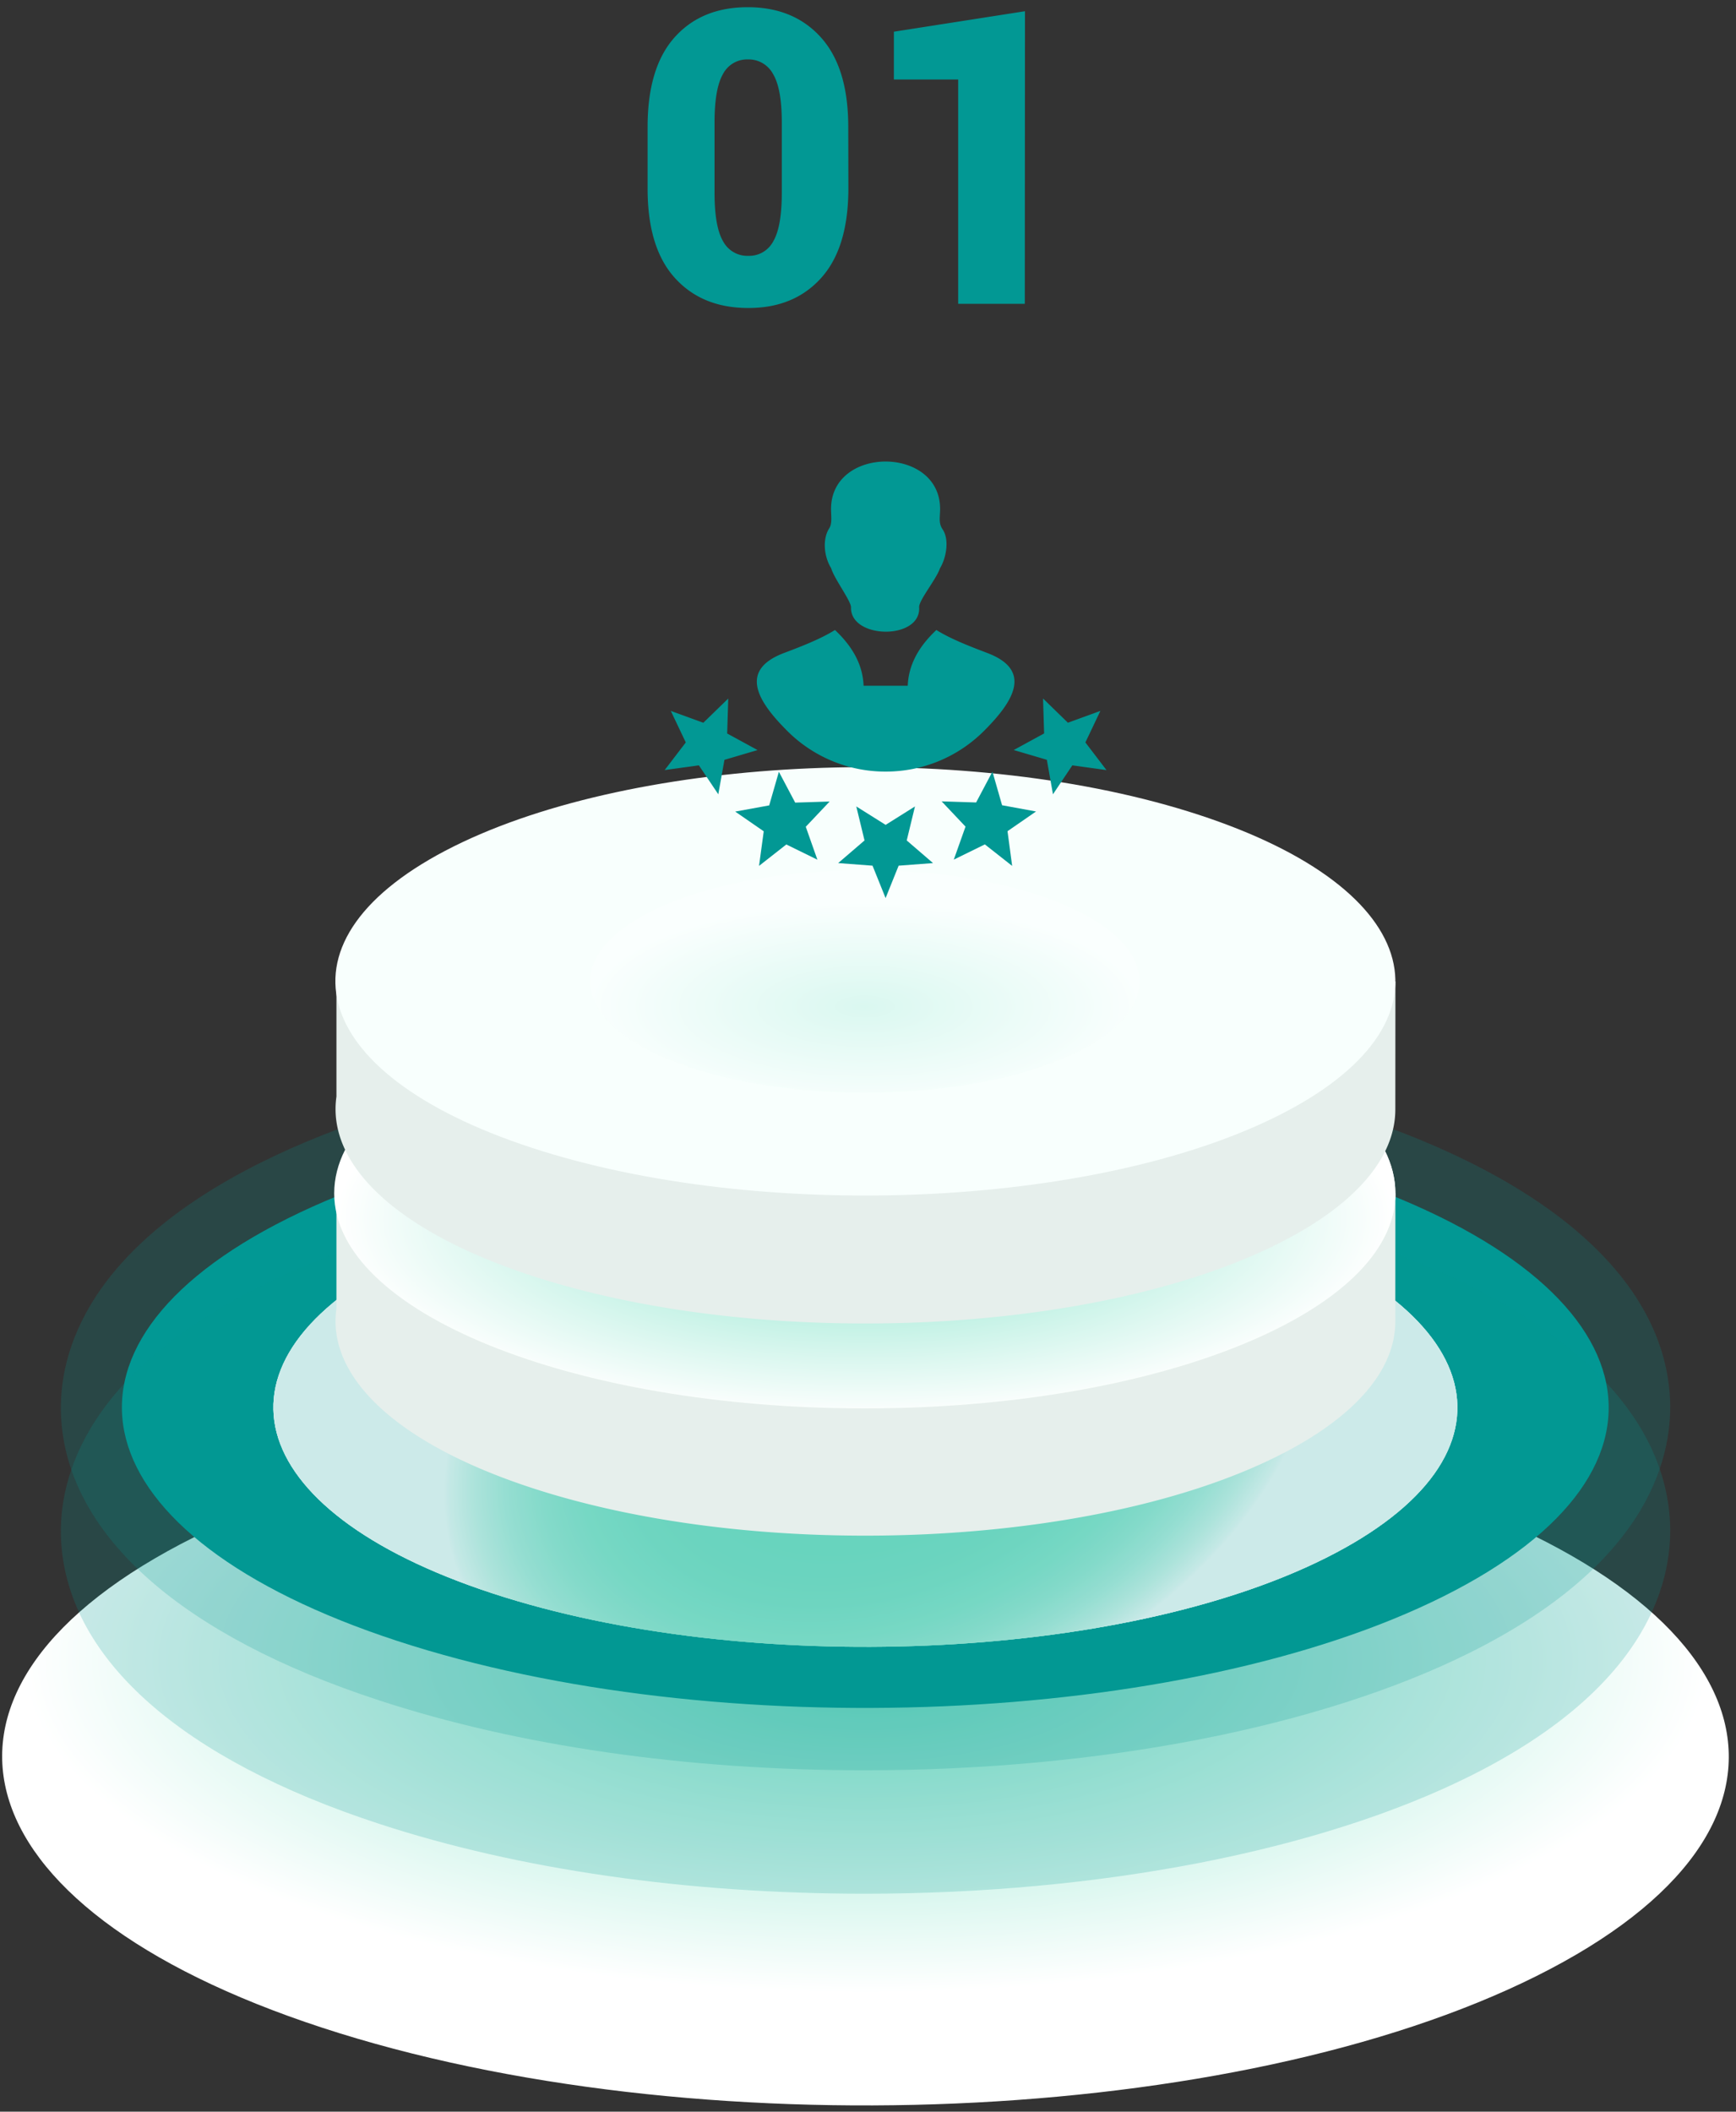 <svg xmlns="http://www.w3.org/2000/svg" width="222" height="270" fill="none"><rect width="100%" height="100%" fill="#333333" stroke="none"/><path fill="url(#a)" d="M180.142 189.932c47.405 15.502 54.691 43.595 16.33 62.732-38.361 19.138-107.887 22.101-155.272 6.598-47.384-15.503-54.687-43.599-16.318-62.745 38.37-19.146 107.875-22.092 155.26-6.585Z" style="mix-blend-mode:multiply"/><path fill="#029894" d="M110.606 226.348c-22.786 0-44.285-3.095-62.15-8.946-25.129-8.225-39.554-20.922-40.617-35.761-.523-7.307 2.097-21.308 25.514-32.993 19.172-9.569 47.38-15.054 77.388-15.054 22.787 0 44.286 3.091 62.17 8.942 25.13 8.224 39.555 20.926 40.618 35.765.524 7.303-2.097 21.304-25.514 32.989-19.192 9.568-47.401 15.058-77.409 15.058Z" opacity=".2" style="mix-blend-mode:multiply"/><path fill="#029894" d="M170.484 150.12c40.794 13.349 47.086 37.533 14.049 54.019-33.038 16.486-92.89 19.029-133.703 5.68-40.815-13.349-47.087-37.536-14.05-54.022 33.038-16.487 92.906-19.026 133.704-5.677Z" style="mix-blend-mode:multiply"/><g style="mix-blend-mode:multiply"><path fill="url(#b)" d="M158.307 156.196c32.493 10.631 37.502 29.876 11.191 43.026-26.312 13.15-73.983 15.154-106.476 4.519-32.494-10.635-37.503-29.877-11.191-43.022 26.31-13.146 73.982-15.155 106.476-4.523Z"/><path fill="url(#c)" d="M158.307 156.196c32.493 10.631 37.502 29.876 11.191 43.026-26.312 13.15-73.983 15.154-106.476 4.519-32.494-10.635-37.503-29.877-11.191-43.022 26.31-13.146 73.982-15.155 106.476-4.523Z"/><path fill="url(#d)" d="M158.307 156.196c32.493 10.631 37.502 29.876 11.191 43.026-26.312 13.15-73.983 15.154-106.476 4.519-32.494-10.635-37.503-29.877-11.191-43.022 26.31-13.146 73.982-15.155 106.476-4.523Z"/></g><path fill="#029894" d="M110.606 242.131c-22.786 0-44.285-3.091-62.15-8.946-25.129-8.22-39.554-20.922-40.617-35.761-.523-7.307 2.097-21.307 25.514-32.993 19.172-9.568 47.38-15.054 77.388-15.054 22.787 0 44.286 3.091 62.17 8.946 25.13 8.221 39.555 20.922 40.618 35.761.524 7.303-2.097 21.308-25.514 32.993-19.192 9.565-47.401 15.054-77.409 15.054Z" opacity=".2" style="mix-blend-mode:multiply"/><path fill="#E6EFEC" d="M178.444 152.581h-13.423a70.553 70.553 0 0 0-11.703-4.9c-29.091-9.519-71.77-7.706-95.326 4.045-.572.287-1.112.577-1.635.872H43.023v14.739c-1.226 8.515 7.36 17.133 24.987 22.909 29.092 9.519 71.77 7.706 95.326-4.045 10.173-5.079 15.104-11.179 15.096-17.237l.012-16.383Z"/><path fill="#F8FFFD" d="M153.319 131.297c29.087 9.519 33.573 26.765 10.017 38.516-23.555 11.752-66.238 13.569-95.326 4.05-29.088-9.519-33.573-26.764-10.017-38.52 23.555-11.756 66.234-13.565 95.326-4.046Z"/><path fill="url(#e)" d="M110.592 180.08c37.474 0 67.853-12.312 67.853-27.499s-30.379-27.499-67.853-27.499c-37.475 0-67.854 12.312-67.854 27.499s30.38 27.499 67.854 27.499Z" style="mix-blend-mode:multiply"/><path fill="#E6EFEC" d="M178.446 125.476h-13.423a70.627 70.627 0 0 0-11.703-4.917c-29.091-9.519-71.77-7.71-95.326 4.046-.572.286-1.112.576-1.635.871H43.025v14.735c-1.226 8.515 7.36 17.133 24.987 22.91 29.092 9.519 71.77 7.705 95.326-4.05 10.173-5.075 15.104-11.175 15.096-17.233l.012-16.362Z"/><path fill="#F8FFFD" d="M153.319 104.188c29.087 9.519 33.573 26.765 10.017 38.52-23.555 11.756-66.238 13.569-95.326 4.05-29.088-9.519-33.573-26.764-10.017-38.52 23.555-11.755 66.234-13.565 95.326-4.05Z"/><path fill="url(#f)" d="M110.592 139.721c19.409 0 35.143-6.378 35.143-14.245 0-7.868-15.734-14.246-35.143-14.246s-35.143 6.378-35.143 14.246c0 7.867 15.734 14.245 35.143 14.245Z" opacity=".25" style="mix-blend-mode:multiply"/><path fill="#029894" d="M108.49 24.085c0 5.048-1.156 8.862-3.467 11.44-2.312 2.578-5.423 3.863-9.335 3.855-3.95 0-7.085-1.288-9.404-3.864-2.32-2.575-3.476-6.388-3.468-11.44v-7.85c0-5.052 1.148-8.865 3.443-11.44C88.554 2.21 91.674.921 95.62.921c3.93 0 7.055 1.293 9.375 3.88 2.32 2.586 3.48 6.394 3.48 11.423l.016 7.86Zm-8.513-8.449c0-2.857-.37-4.911-1.112-6.162a3.57 3.57 0 0 0-1.346-1.399 3.5 3.5 0 0 0-1.868-.476c-.653-.024-1.3.14-1.866.471a3.517 3.517 0 0 0-1.335 1.404c-.715 1.25-1.073 3.304-1.076 6.162v8.988c0 2.907.364 4.982 1.092 6.224a3.553 3.553 0 0 0 1.357 1.401c.572.33 1.224.49 1.881.462a3.44 3.44 0 0 0 1.855-.47 3.509 3.509 0 0 0 1.33-1.393c.728-1.242 1.09-3.317 1.088-6.224v-8.988ZM131.052 38.848h-8.521V10.166h-8.222V4.054l16.764-2.619-.021 37.413ZM97.065 110.713l3.49-2.739 3.972 1.946-1.485-4.209 3.053-3.229-4.405.14-2.087-3.943-1.237 4.298-4.345.793 3.646 2.52-.602 4.423Zm16.184 4.116 1.669-4.144 4.396-.331-3.361-2.893 1.053-4.349-3.752 2.356-3.752-2.356 1.053 4.349-3.37 2.893 4.395.331 1.669 4.144Zm-12.998-31.334c2.042-.774 4.649-1.764 6.525-2.944 2.151 2.025 3.549 4.33 3.66 7.13h5.646c.11-2.8 1.508-5.105 3.66-7.13 1.876 1.18 4.483 2.165 6.524 2.944 6.014 2.282 3.076 6.449-.432 9.958a17.742 17.742 0 0 1-12.58 5.203 17.73 17.73 0 0 1-12.58-5.203c-3.457-3.458-6.478-7.662-.423-9.958Zm8.575-5.79c.092-.766-2.133-3.663-2.538-5.059-.873-1.4-1.181-3.64-.23-5.123.382-.588.216-1.643.216-2.45 0-8.077 13.946-8.086 13.946 0 0 1.022-.23 1.801.317 2.604.915 1.344.442 3.728-.331 4.979-.492 1.46-2.828 4.227-2.662 5.058.138 4.139-8.75 4.004-8.718-.01Zm32.673 20.76-2.699-3.538 1.917-4.031-4.152 1.512-3.181-3.099.138 4.47-3.886 2.119 4.235 1.25.782 4.41 2.478-3.7 4.368.606Zm-12.065 12.248-.593-4.437 3.646-2.52-4.34-.798-1.233-4.298-2.087 3.943-4.409-.14 3.053 3.229-1.499 4.219 3.972-1.946 3.49 2.748ZM85 98.46l4.373-.602 2.483 3.7.786-4.405 4.234-1.25-3.885-2.119.138-4.47-3.186 3.098-4.161-1.516 1.917 4.031L85 98.46Z"/><defs><radialGradient id="a" cx="0" cy="0" r="1" gradientTransform="matrix(107.502 0 0 42.549 110.665 212.308)" gradientUnits="userSpaceOnUse"><stop stop-color="#80E3C8"/><stop offset="1" stop-color="#fff"/></radialGradient><radialGradient id="b" cx="0" cy="0" r="1" gradientTransform="rotate(-21.812 523.62 -202.528) scale(57.904 39.95)" gradientUnits="userSpaceOnUse"><stop stop-color="#80E3C8"/><stop offset=".43" stop-color="#82E3C9"/><stop offset=".58" stop-color="#89E5CC"/><stop offset=".69" stop-color="#94E8D1"/><stop offset=".78" stop-color="#A5EBD8"/><stop offset=".86" stop-color="#BBF0E2"/><stop offset=".93" stop-color="#D7F6ED"/><stop offset=".99" stop-color="#F6FDFB"/><stop offset="1" stop-color="#fff"/></radialGradient><radialGradient id="c" cx="0" cy="0" r="1" gradientTransform="rotate(-21.812 523.62 -202.528) scale(57.904 39.95)" gradientUnits="userSpaceOnUse"><stop stop-color="#80E3C8"/><stop offset=".43" stop-color="#82E3C9"/><stop offset=".58" stop-color="#89E5CC"/><stop offset=".69" stop-color="#94E8D1"/><stop offset=".78" stop-color="#A5EBD8"/><stop offset=".86" stop-color="#BBF0E2"/><stop offset=".93" stop-color="#D7F6ED"/><stop offset=".99" stop-color="#F6FDFB"/><stop offset="1" stop-color="#fff"/></radialGradient><radialGradient id="d" cx="0" cy="0" r="1" gradientTransform="rotate(-21.812 523.62 -202.528) scale(57.904 39.95)" gradientUnits="userSpaceOnUse"><stop stop-color="#80E3C8"/><stop offset=".43" stop-color="#82E3C9"/><stop offset=".58" stop-color="#89E5CC"/><stop offset=".69" stop-color="#94E8D1"/><stop offset=".78" stop-color="#A5EBD8"/><stop offset=".86" stop-color="#BBF0E2"/><stop offset=".93" stop-color="#D7F6ED"/><stop offset=".99" stop-color="#F6FDFB"/><stop offset="1" stop-color="#fff"/></radialGradient><radialGradient id="e" cx="0" cy="0" r="1" gradientTransform="matrix(67.645 0 0 25.4 110.592 155.83)" gradientUnits="userSpaceOnUse"><stop stop-color="#80E3C8"/><stop offset="1" stop-color="#fff"/></radialGradient><radialGradient id="f" cx="0" cy="0" r="1" gradientTransform="matrix(35.037 0 0 13.156 110.592 128.688)" gradientUnits="userSpaceOnUse"><stop stop-color="#80E3C8"/><stop offset="1" stop-color="#fff"/></radialGradient></defs></svg>